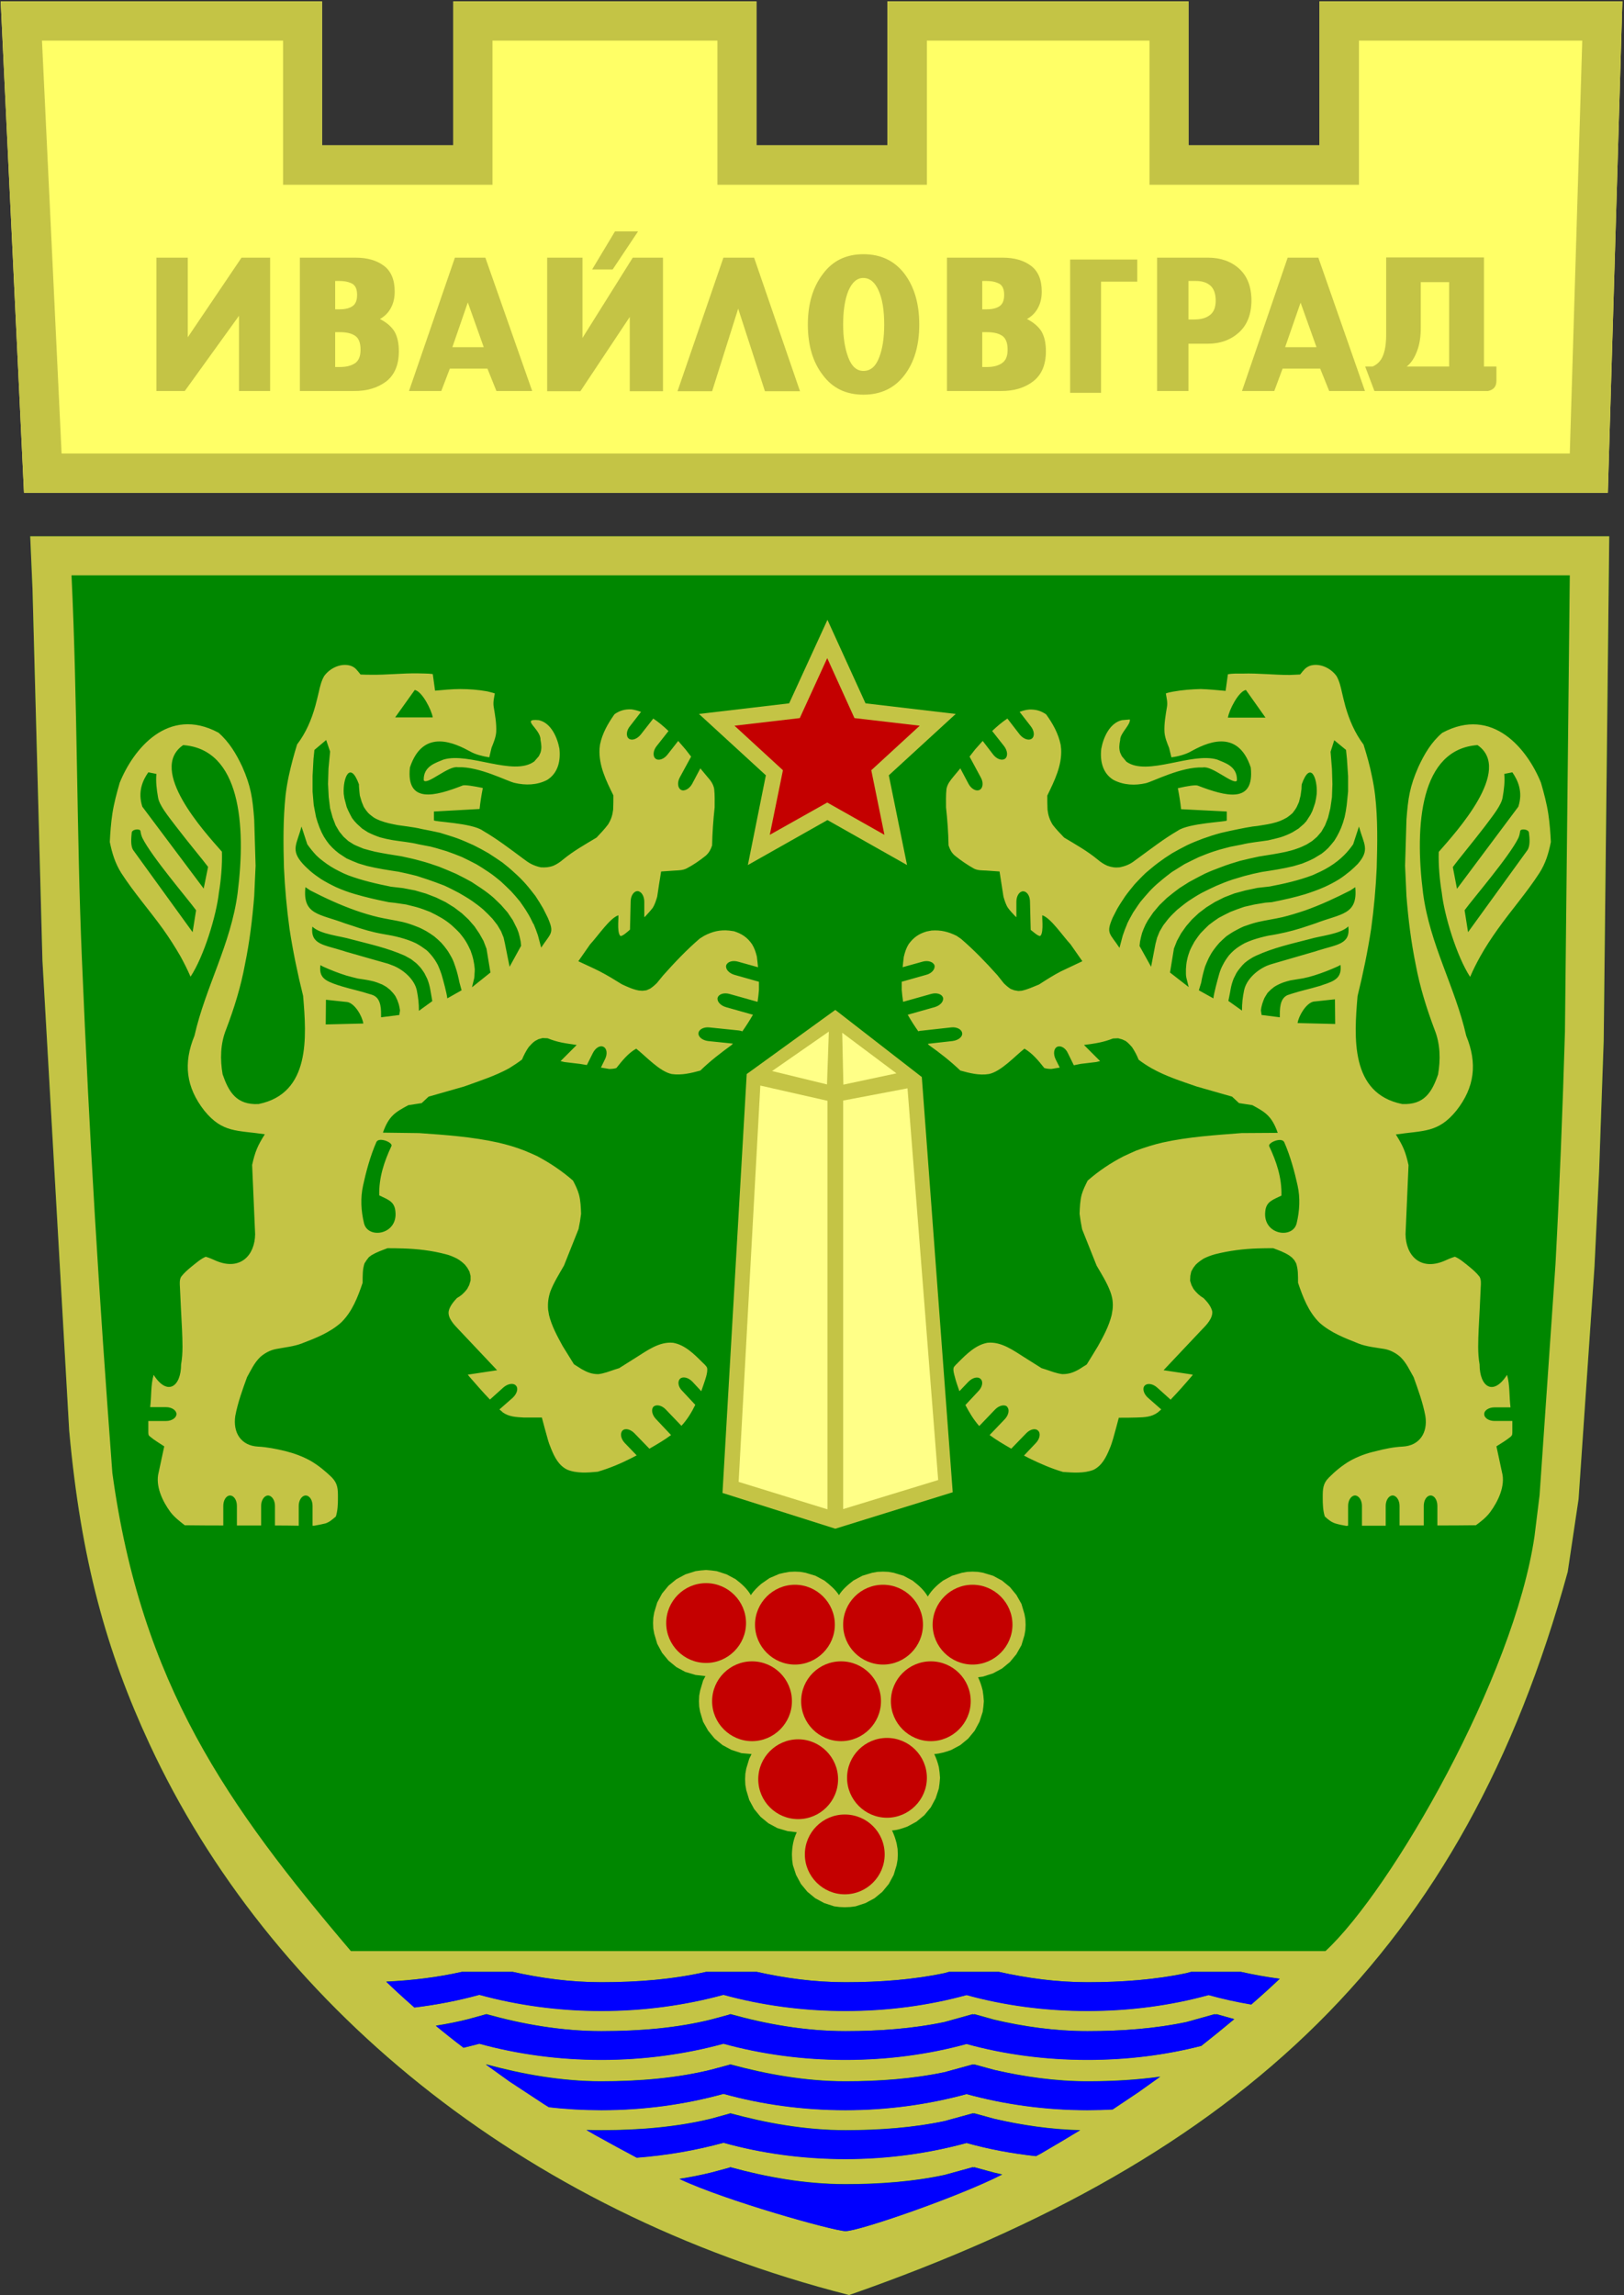 <svg version="1.2" xmlns="http://www.w3.org/2000/svg" viewBox="0 0 704 995" width="704" height="995">
	<rect x="0" y="0" width="704" height="995" fill="#333333" stroke="none"/>
	<title>Ivaylovgrad-pdf</title>
	<style>
		.s0 { fill: #008700 } 
		.s1 { fill: #ffff66 } 
		.s2 { fill: #c4c445 } 
		.s3 { fill: #c40000 } 
		.s4 { fill: #ffff87 } 
		.s5 { fill: #0000ff } 
	</style>
	<path id="Path 1" class="s0" d="m693.2 507.9l-2 41.2-6.9 100.8-4.7 31.5c-45 164-140.4 253.7-311.5 313.5-142.9-36.4-251.6-127.3-303.4-239.1-18.4-39.7-29.6-79.3-34.7-135.6l-11.6-203.8-4.3-161-1-22.9h684.5l-2.4 218.6z"/>
	<path id="Path 2" class="s1" d="m196.5 63v-62.4h131.4v62.4h56.8v-62.4h130.5v62.4h56.8v-62.4h131.3l-6.3 213h-686.6l-10.1-213h139.3v62.4z"/>
	<path id="Path 3" class="s2" d="m306.1 680.6l2.3 0.2 2.3 0.3 4.3 1.4 3.9 2.1c2.6 2 4.9 4 6.6 6.9 1.2-1.9 2.9-3.5 4.5-4.9l3.6-2.5 4.2-1.8 2.2-0.5 2.2-0.4 2.4-0.1 2.3 0.1 2.3 0.4 4.3 1.3 3.9 2.1c2.3 1.8 4.7 3.8 6.3 6.3 1.5-2.5 3.9-4.5 6.2-6.3l3.9-2.1 4.3-1.3 2.3-0.4 2.4-0.1 2.3 0.1 2.3 0.4 4.3 1.3 3.9 2.1c2.6 2 4.9 4 6.6 6.9 1.7-2.8 3.9-4.9 6.6-6.9l3.9-2.1 4.3-1.3 2.3-0.4 2.3-0.1 2.3 0.1 2.3 0.4 4.3 1.3 3.9 2.1 3.4 2.8 2.8 3.4 2.2 3.9 1.3 4.4 0.4 2.2 0.1 2.4-0.1 2.3-0.4 2.3-1.3 4.3-2.2 3.9-2.8 3.4-3.4 2.8-3.9 2.1-4.3 1.4-2.2 0.3c0.9 1.9 1.5 3.7 2 5.8l0.3 2.2 0.2 2.4-0.2 2.3-0.3 2.3-1.4 4.3-2.1 3.9-2.8 3.4-3.4 2.8-3.9 2.1c-2.4 0.9-4.8 1.6-7.4 1.8 0.9 1.9 1.5 3.6 2 5.7l0.3 2.2 0.2 2.4-0.2 2.3-0.3 2.3-1.4 4.3-2.1 3.9-2.8 3.4-3.4 2.8-3.9 2.1c-2.1 0.8-4.4 1.6-6.7 1.7 0.9 1.9 1.5 3.7 2 5.7l0.4 2.3 0.1 2.4-0.1 2.3-0.4 2.3-1.3 4.3-2.1 3.9-2.8 3.4-3.4 2.8-3.9 2.1-4.3 1.4-2.3 0.3-2.4 0.1-2.3-0.1-2.3-0.3-4.3-1.4-3.9-2.1-3.4-2.8-2.8-3.4-2.1-3.9-1.4-4.3-0.3-2.3-0.1-2.3c0.1-3.4 0.6-6.5 2.1-9.6l-4-0.5-4.4-1.3-3.9-2.1-3.4-2.8-2.8-3.4-2.1-3.9-1.3-4.3-0.4-2.3-0.1-2.4 0.1-2.3 0.4-2.3 1.3-4.3 1-2-4.4-0.4-4.3-1.4-3.9-2.1-3.4-2.8-2.8-3.4-2.2-3.9-1.3-4.3-0.4-2.3-0.1-2.3 0.1-2.4 0.4-2.2 1.3-4.4 1-1.9-4.3-0.5-4.4-1.3-3.9-2.1-3.4-2.8-2.8-3.4-2.1-3.9-1.3-4.4-0.4-2.2-0.1-2.4 0.1-2.3 0.4-2.3 1.3-4.3 2.1-3.9 2.8-3.4 3.4-2.8 3.9-2.1 4.4-1.4 2.2-0.3z"/>
	<path id="Path 4" class="s3" d="m306.1 686.3c9.5 0 17.3 7.8 17.3 17.3 0 9.5-7.8 17.3-17.3 17.3-9.6 0-17.3-7.8-17.3-17.3 0-9.5 7.7-17.3 17.3-17.3zm38.5 0.7c9.5 0 17.3 7.8 17.3 17.3 0 9.5-7.8 17.3-17.3 17.3-9.5 0-17.3-7.8-17.3-17.3 0-9.5 7.8-17.3 17.3-17.3zm77 0c9.5 0 17.3 7.8 17.3 17.3 0 9.5-7.8 17.3-17.3 17.3-9.5 0-17.3-7.8-17.3-17.3 0-9.5 7.8-17.3 17.3-17.3zm-38.8 0c9.5 0 17.3 7.8 17.3 17.3 0 9.5-7.8 17.3-17.3 17.3-9.6 0-17.3-7.8-17.3-17.3 0-9.5 7.7-17.3 17.3-17.3zm-56.8 33.2c9.5 0 17.3 7.7 17.3 17.3 0 9.5-7.8 17.3-17.3 17.3-9.5 0-17.3-7.8-17.3-17.3 0-9.6 7.8-17.3 17.3-17.3zm38.6 0c9.5 0 17.3 7.7 17.3 17.3 0 9.5-7.8 17.3-17.3 17.3-9.6 0-17.3-7.8-17.3-17.3 0-9.6 7.7-17.3 17.3-17.3zm38.9 0c9.5 0 17.3 7.7 17.3 17.3 0 9.5-7.8 17.3-17.3 17.3-9.5 0-17.3-7.8-17.3-17.3 0-9.6 7.8-17.3 17.3-17.3zm-57.5 33.8c9.5 0 17.3 7.8 17.3 17.3 0 9.6-7.8 17.3-17.3 17.3-9.5 0-17.3-7.7-17.3-17.3 0-9.5 7.8-17.3 17.3-17.3zm38.5-0.6c9.5 0 17.3 7.7 17.3 17.3 0 9.5-7.8 17.3-17.3 17.3-9.5 0-17.3-7.8-17.3-17.3 0-9.6 7.8-17.3 17.3-17.3zm-18.3 33.2c9.6 0 17.3 7.7 17.3 17.3 0 9.5-7.7 17.3-17.3 17.3-9.5 0-17.3-7.8-17.3-17.3 0-9.6 7.8-17.3 17.3-17.3z"/>
	<path id="Path 5" fill-rule="evenodd" class="s2" d="m693.2 507.9l-2 41.2-6.9 100.8-4.7 31.5c-45 164-140.4 253.7-311.5 313.5-142.9-36.4-251.6-127.3-303.4-239.1-18.4-39.7-29.6-79.3-34.7-135.6l-11.6-203.8-4.3-161-1-22.9h684.5l-2.4 218.6zm-258.7 434.7q-1.8-0.4-3.5-0.8l-8.6-2.3q-0.1 0-0.3 0.1-0.2-0.1-0.4-0.1l-12.2 3.3c-13.5 2.9-28 4-43 4-17.5 0-34.3-3.1-49.8-7.3h-0.1q-0.3 0.1-0.6 0.2l-7.6 2.1q-6.8 1.6-13.8 2.7c19.8 9.4 67 22.6 71.9 22.7 5.9 0 49.4-15.1 68-24.6zm-120.8-13.7c16.4 4.5 34.2 7 52.8 7 18.5 0 36.2-2.5 52.5-6.9 9.6 2.6 19.7 4.5 30.1 5.7l2.2-1.2q8.6-5 17-10.1c-12.9-0.3-25.5-2.2-37.3-4.9l-8.6-2.4q-0.1 0-0.3 0.1-0.2-0.1-0.4-0.1l-12.2 3.4c-13.5 2.8-28 3.9-43 3.9-17.5 0-34.3-3.1-49.8-7.3h-0.1q-0.3 0.1-0.6 0.2l-7.6 2.1c-14.8 3.6-30.9 5-47.7 5q-3.2 0-6.4-0.1 1.9 1.1 3.8 2.2 9 5 18 9.8c13.1-1 25.7-3.2 37.6-6.4zm-53-14.2c18.7 0 36.5-2.5 53-7 16.4 4.5 34.2 7 52.8 7 18.5 0 36.2-2.5 52.5-6.9 16.4 4.4 34.1 6.9 52.5 6.9q5.5 0 10.9-0.3 5.6-3.7 11.2-7.5 4.7-3.3 9.4-6.7c-10.1 1.4-20.6 2-31.5 2-14.1 0-27.7-2-40.5-4.9l-8.6-2.4q-0.1 0-0.3 0.1-0.2-0.1-0.4-0.1l-12.2 3.4c-13.5 2.8-28 3.9-43 3.9-17.5 0-34.3-3.1-49.8-7.3h-0.1q-0.3 0.1-0.6 0.2l-7.6 2.1c-14.8 3.6-30.9 5-47.7 5-17.5 0-34.3-3.1-49.8-7.3h-0.1q-0.1 0-0.1 0 5.1 3.8 10.3 7.4l14.9 9.8q1 0.7 2.1 1.3 11.1 1.3 22.7 1.3zm-52.9-28.8c16.5 4.5 34.3 7 52.9 7 18.7 0 36.5-2.5 53-7 16.4 4.5 34.2 7 52.8 7 18.5 0 36.2-2.4 52.5-6.9 16.4 4.5 34.1 6.9 52.5 6.9 17.3 0 33.9-2.1 49.3-6q7.2-5.7 14.3-11.6l-7.7-2.2q-0.2 0.1-0.4 0.2-0.2-0.1-0.4-0.2l-12.2 3.4c-13.5 2.9-27.9 4-42.9 4-14.1 0-27.7-2-40.5-5l-8.6-2.4q-0.1 0.1-0.3 0.2-0.2-0.1-0.4-0.2l-12.2 3.4c-13.5 2.9-28 4-43 4-17.5 0-34.3-3.1-49.8-7.4v0.1l-0.1-0.1q-0.3 0.1-0.6 0.3l-7.6 2c-14.8 3.7-30.9 5.1-47.7 5.1-17.5 0-34.3-3.1-49.8-7.4v0.1l-0.1-0.1q-0.5 0.2-1 0.3l-6.9 1.9q-6.8 1.7-13.9 2.8 5.9 4.9 12 9.6 3.4-0.9 6.8-1.8zm347-28.1c-5.7-0.8-11.3-1.8-16.8-3h-21.6l-2 0.5c-13.5 2.9-27.9 4-42.9 4-13.3 0-26.2-1.8-38.5-4.5h-21.6l-1.9 0.5c-13.5 2.9-28 4-43 4-13.3 0-26.2-1.8-38.4-4.5h-22c-14.2 3.2-29.5 4.5-45.4 4.5-13.3 0-26.2-1.8-38.4-4.5h-22c-10.4 2.3-21.4 3.7-32.8 4.2q5.4 5.2 11 10.2 0.6 0.5 1.2 1c9.7-1.1 19.1-3 28.1-5.5 16.5 4.5 34.3 7 52.9 7 18.7 0 36.5-2.5 53-7 16.4 4.5 34.2 7 52.8 7 18.5 0 36.2-2.4 52.5-6.9 16.4 4.5 34.1 6.9 52.5 6.9 18.5 0 36.2-2.4 52.5-6.9q9 2.5 18.5 4.1 6.3-5.4 12.3-11.1zm-402.7-12h422.5c28.7-26.6 81.7-118.9 90.6-179.8l2.2-17.8 6.9-100.2c1.8-33.5 3.1-67.1 4.1-100.7l2.1-197.9h-649.5c2.6 54.3 2.2 111.9 4.5 166.2 3.4 80.7 7.2 142.4 13.2 222.9 12.5 91.5 49.7 144.1 103.4 207.3zm439.7-686.9h3.2q3.2-1.4 4.5-4.7 1.4-3.3 1.4-9.2v-33.4h42.4v47.3h5.4v6q0.1 3.8-3.6 4.6h-49.3zm36.4 0v-36.6h-12.3v19.7c0 4-0.5 7.4-1.7 10.4-1.1 2.9-2.6 5.1-4.4 6.5z"/>
	<path id="Path 6" fill-rule="evenodd" class="s2" d="m501.6 169.5v-57.8h22.1c5.4 0 10 1.6 13.5 4.8 3.5 3.2 5.3 7.8 5.3 13.9q-0.1 8.9-5.4 13.7-5.4 4.9-13.5 4.9h-8.4v20.5zm25.4-39.2q0-4.3-2.2-6.4-2.3-2.1-6.4-2.1h-3.2v16.7h2.6q4.3 0 6.8-2 2.4-1.9 2.4-6.2zm-63.1-17.8h29.1v9.6h-15.7v48.2h-13.4zm-65.4 28.2q0 13.5-6.4 21.9-6.5 8.5-17.8 8.5-11.3 0-17.6-8.5-6.5-8.4-6.5-21.9 0-13.4 6.5-21.9 6.3-8.6 17.6-8.6 11.3 0 17.8 8.5 6.4 8.5 6.4 22zm-33 0q0 8.3 2.2 14.2 2.2 5.9 6.6 5.9 4.6 0 6.8-5.8 2.2-5.6 2.2-14.3 0-9.3-2.4-14.7-2.4-5.5-6.7-5.5-4 0-6.4 5.5-2.3 5.6-2.3 14.7zm-33.9 28.9l-11.6-35.8-11.3 35.8h-15l19.9-57.9h13.3l19.9 57.9zm-58.6 0v-32.2l-21.4 32.2h-14.4v-57.9h15.3v34.8l21.8-34.8h13.1v57.9zm-16.3-52.8l9.9-16.5h10l-11 16.5zm-41.5 52.7l-3.9-9.7h-16.3l-3.7 9.7h-14l19.9-57.8h13.2l20.3 57.8zm-5.5-19l-6.9-19.4-6.7 19.4z"/>
	<path id="Path 7" fill-rule="evenodd" class="s2" d="m576.2 169.5l-3.9-9.7h-16.3l-3.6 9.7h-14l19.8-57.8h13.3l20.2 57.8zm-5.5-19l-6.9-19.3-6.7 19.3zm-119.1-24.1q0 4-1.6 7-1.6 3.1-4.8 4.9 4.3 2.2 6.3 5.4 1.9 3.3 1.9 8.6 0 8.7-5.5 13-5.6 4.3-14.1 4.2h-23.3v-57.8h24.2q7.5 0 12.2 3.5 4.7 3.5 4.7 11.2zm-16.3 1.4q0-3.6-2.1-4.8-2.2-1.2-5.7-1.2h-1.7v12.3h1.7c2.5 0 4.3-0.4 5.7-1.3 1.4-0.9 2.1-2.5 2.1-5zm1.5 23.8q0-4.4-2.3-6-2.3-1.6-6.6-1.6h-2.1v15.1h2.2c2.7 0 4.8-0.6 6.4-1.7 1.6-1.1 2.4-3 2.4-5.8zm-265.7-25.2q0 4-1.6 7-1.6 3.1-4.8 4.9 4.3 2.2 6.3 5.4 1.9 3.3 1.9 8.6 0 8.7-5.4 13-5.7 4.3-14.1 4.2h-23.4v-57.8h24.2q7.5 0 12.2 3.5 4.7 3.5 4.7 11.2zm-16.3 1.4q0-3.6-2.1-4.8-2.2-1.2-5.7-1.2h-1.7v12.3h1.7c2.5 0 4.3-0.4 5.7-1.3 1.4-0.9 2.1-2.5 2.1-5zm1.5 23.8q0-4.4-2.3-6-2.3-1.6-6.6-1.6h-2.1v15.1h2.2c2.7 0 4.9-0.6 6.5-1.7 1.5-1.1 2.3-3 2.3-5.8zm-76.2 17.9h-12.3v-57.8h13.6v34.5l23.3-34.5h12.4v57.8h-13.5v-32.6z"/>
	<path id="Path 8" fill-rule="evenodd" class="s2" d="m196.5 63v-62.4h131.4v62.4h56.8v-62.4h130.5v62.4h56.8v-62.4h131.3l-6.3 213h-686.6l-10.1-213h139.3v62.4zm-73.8 17.1v-62.5h-104.5l8.5 179h653.8l5.4-179h-96.8v62.5h-90.8v-62.5h-96.5v62.5h-90.8v-62.5h-97.5v62.5zm236 188.6l16.5 36.2 39.1 4.6-29 26.6 7.9 38.9-34.5-19.5-34.5 19.5 7.8-38.9-29-26.6 39.1-4.6z"/>
	<path id="Path 9" class="s3" d="m358.6 285.3l11.8 26 28.3 3.3-21 19.3 5.7 28-24.8-14-24.9 14 5.7-28-21-19.3 28.3-3.3z"/>
	<path id="Path 10" class="s2" d="m399.6 466.9l13.4 180-50.9 15.8-48.9-15.5 10.5-181.6 38.4-27.8z"/>
	<path id="Path 11" class="s4" d="m320.2 642.4l9.4-171.8 29.1 6.6v177.1zm45.3 11.8v-177.1l27.9-5.3 13.3 169.8zm-0.4-206.5l23.5 17.6-23 4.9zm-6.6 22.4l-23.8-5.8 24.6-17.1z"/>
	<path id="Path 12" fill-rule="evenodd" class="s2" d="m177.7 332.7c-1.7 15.9 10.9 12.5 22.9 7.8 1-0.3 4.4 0.2 8.7 1.1-0.6 3.1-1.1 6.2-1.4 9.1l-19.8 1.1v3.8c0 0.7 16.5 1.1 21.2 4.5 6.2 3.6 11.8 7.9 17.6 12.2l1.1 0.8c2 1.5 4.1 2.4 6.5 2.9 2 0.1 3.5 0 5.4-0.7 1.6-0.7 2.9-1.6 4.2-2.7 4.5-3.7 9.5-6.5 14.5-9.5 1.7-1.8 3.5-3.7 5-5.7 1.3-2.1 1.9-3.9 2.2-6.4 0.1-2.1 0.1-4.1 0.1-6.2-3.1-6.3-6.4-12.9-6-20.2l0.2-1.8c1-4.9 3.4-9.1 6.3-13.2 2.3-1.6 4.5-2.2 7.3-2.1 1.5 0.2 2.8 0.6 4.2 1.1l-4.8 6.2c-1.6 1.9-1.8 4.4-0.5 5.4 1.3 1 3.6 0.2 5.2-1.8l5.4-6.9c2.4 1.6 4.5 3.4 6.6 5.4l-5.2 6.6c-1.5 1.9-1.7 4.4-0.4 5.4 1.3 1 3.6 0.2 5.1-1.7l4.7-6q1.6 1.8 3.2 3.7 1.2 1.5 2.4 3.1l-4.9 9c-1.2 2.2-0.9 4.6 0.5 5.4 1.4 0.8 3.6-0.4 4.8-2.5l3.6-6.8q1.5 1.8 3 3.6c1.4 1.6 2.6 3.1 3 5.3 0.3 2.6 0.2 5.4 0.2 8-0.6 5.5-1 11-1.1 16.5-0.6 1.8-1.3 3.1-2.7 4.4-2.6 2.1-5.5 4.1-8.4 5.6-1.7 0.8-3.4 0.8-5.2 0.9l-5.8 0.4q-0.9 5.4-1.7 10.9c-0.5 1.7-1 3.3-1.9 4.8-1 1.3-2.1 2.5-3.2 3.7q-0.3 0.2-0.5 0.4v-6.7c0-2.5-1.3-4.5-2.9-4.6-1.7 0-3 2.1-3 4.5l-0.3 12.2c-0.8 0.7-3.7 3.4-4.3 2.6-1.5-1.9-0.4-9-0.8-8.8-3.7 1.3-8.6 8.7-12.2 12.6l-5.1 7.3c3.1 1.5 6.2 2.8 9.3 4.4 3.3 1.7 6.4 3.6 9.6 5.6 2.4 1.1 4.7 2.2 7.4 2.7l1.5 0.1 1.7-0.2 1.6-0.7c1.2-0.8 2-1.5 3-2.5 0.9-1.1 1.8-2.2 2.7-3.3 5-5.6 10.1-11 15.8-15.9l1.9-1.2c3.6-1.9 6.9-2.7 10.9-2.3l2.1 0.3c3.4 1.1 5.7 2.6 7.8 5.6 1.1 1.8 1.6 3.4 2.1 5.4 0.1 0.5 0.5 4.6 0.5 4.6l-8.6-2.4c-2.4-0.7-4.7 0-5.2 1.6-0.4 1.6 1.2 3.4 3.6 4.1l10.6 3c0-0.1 0 3.4 0 3.5q-0.2 2.6-0.6 5.2l-12.1-3.4c-2.4-0.7-4.7 0-5.2 1.6-0.4 1.6 1.2 3.4 3.6 4.1l11.7 3.3c-1.4 2.4-2.9 4.8-4.6 7.2q-0.7-0.3-1.6-0.4l-12.6-1.3c-2.4-0.3-4.6 0.8-4.8 2.4-0.2 1.7 1.7 3.2 4.2 3.5l10.7 1.1q-0.2 0.3-0.4 0.5c-4.8 3.5-9.4 7-13.7 11.2-4 1.1-8.2 2.1-12.4 1.5-5.3-1.1-11.3-7.8-15.4-11-3.4 1.9-6 5.1-8.6 8.4-1 0.3-2 0.4-3.1 0.4l-3.6-0.6 1.8-3.7c1.1-2.2 0.8-4.6-0.7-5.3-1.5-0.8-3.5 0.5-4.6 2.7l-2.6 5.2-3-0.5q-3.4-0.4-6.7-0.8l-1.7-0.4 7-7c-5.3-0.8-8.1-1.1-12.6-2.9l-2.2-0.1-1.8 0.5-1.5 0.8c-1.1 0.8-1.8 1.6-2.7 2.6-1.2 1.7-2.1 3.5-2.9 5.4-1.8 1.4-3.7 2.6-5.6 3.8-6.2 3.4-12.9 5.5-19.5 7.9q-7.7 2.2-15.4 4.4l-3 2.8-5.8 0.9c-5.5 3-8.4 4.5-11 11.9l15.7 0.2c11.5 0.8 22.9 1.6 34.2 4.1 3.9 0.9 7.7 2 11.5 3.5q2.7 1.1 5.5 2.4c5.6 3 10.7 6.4 15.5 10.6 1 1.9 2 3.9 2.6 6.1 0.7 2.7 0.8 5.5 0.9 8.3q-0.4 3.3-1.1 6.6l-6.3 15.8c-2.1 3.7-4.4 7.3-5.9 11.2-0.9 2.7-1.2 5-1 7.9l0.4 2.4c1.2 4.8 3.5 9 5.9 13.4q2.4 3.9 4.9 7.9l3.3 2.1c2.5 1.4 4.4 2.2 7.3 2.2 2.5-0.3 4.7-1.2 7.1-2l1.9-0.6q3.6-2.3 7.3-4.6c4.8-3 10.1-7 16.1-6.4 5.1 0.9 9.1 4.9 12.6 8.4 0.6 0.6 1.7 1.5 2.1 2.4 0.3 1.1-0.1 2.8-0.4 3.9-0.6 2.1-1.4 4.2-2.1 6.3l-3.9-4.2c-1.8-1.8-4.1-2.3-5.3-1.2-1.2 1.2-0.8 3.6 1 5.3l5.6 6c-1.6 3.3-3.5 6.4-6 9.1l-6.8-7.1c-1.7-1.8-4.1-2.3-5.3-1.2-1.1 1.1-0.7 3.5 1 5.3l6.6 7c-2.8 2.1-5.9 3.9-9 5.7q-0.2 0.1-0.4 0.2l-6.4-6.6c-1.7-1.8-4-2.4-5.2-1.3-1.2 1.2-0.8 3.6 0.9 5.4l5.2 5.4q-1.1 0.6-2.3 1.2c-4.7 2.4-9.5 4.4-14.6 5.9-4.2 0.4-9.1 0.8-13.2-0.9-3.7-1.8-5.5-5.4-7-9.1-0.6-1.4-1.1-2.8-1.5-4.3q-1.3-4.6-2.5-9.2c-2.7 0-5.3 0-7.9 0-3.3-0.2-6.3-0.3-9-2.2q-0.7-0.7-1.5-1.3l5.8-5.1c1.8-1.7 2.5-4 1.4-5.2-1.1-1.3-3.5-0.9-5.4 0.7l-5.9 5.3q-0.1 0-0.1-0.1c-3.1-3.2-6-6.6-8.9-9.9l-0.6-0.8 0.8-0.1 11.9-1.8q-8.4-8.9-16.8-17.8c-1.9-2-4.6-4.8-4.2-7.7 0.4-2.2 2.1-4.2 3.6-5.8 1.8-1 3.1-2.2 4.4-3.9l0.9-1.7 0.6-2v-2l-0.5-1.9-0.9-1.6-1-1.3c-1.1-1.1-2.1-1.9-3.5-2.7-1.6-0.8-3.2-1.5-4.9-1.9-6.1-1.6-12.2-2.3-18.5-2.5q-3.3-0.1-6.7-0.1c-2.4 0.9-4.7 1.7-6.9 3l-1.2 0.9-1 1.3-0.9 1.4c-0.4 1.3-0.6 2.4-0.7 3.8-0.1 1.5-0.1 3-0.1 4.6-2.1 6.2-4.5 12.5-9.3 17.2-4.9 4.4-11.1 6.8-17.1 9.1-3.4 1.3-7.5 1.7-11.1 2.4-2.6 0.5-4.8 1.7-6.8 3.4-2.7 2.6-4 5.6-5.8 8.8-2 5.5-4 11-5.1 16.8-1.1 7.4 2.6 12.9 9.8 13.3 4 0.2 7.9 1 11.7 1.9 4 1 7.6 2.3 11.2 4.3 3.4 2 6.3 4.4 9.1 7.1 2.7 2.8 2.7 5.1 2.7 9 0 2.6-0.1 5.5-0.9 8-1.4 1.2-2.7 2.4-4.5 3-1.6 0.4-3.2 0.7-4.9 1q-0.3 0-0.7 0v-8.6c0-2.5-1.3-4.5-3-4.5-1.6 0-3 2-3 4.5v8.6q-5.1-0.1-10.3-0.1v-8.5c0-2.5-1.4-4.5-3-4.5-1.6 0-3 2-3 4.5v8.5q-5.2 0-10.5 0v-8.5c0-2.5-1.3-4.5-3-4.5-1.6 0-2.9 2-2.9 4.5v8.5q-8.3 0-16.7-0.1c-2.2-1.7-4.5-3.5-6.2-5.7-3.4-4.6-6.7-11.4-5.1-17.3q1.2-5.6 2.4-11.2c-2.1-1.4-4.2-2.6-6.1-4.2-0.8-0.7-0.7-0.6-0.8-1.8 0-1.7 0-3.4 0-5h7.7c2.5 0 4.5-1.4 4.5-3 0-1.6-2-3-4.5-3h-6.9c0.6-4.7 0.2-9.5 1.5-14 6 9.4 11.9 5.1 11.9-4.5 0.9-5 0.6-10.2 0.4-15.3q-0.5-9.2-0.9-18.3c-0.1-1.5-0.2-3.1 0.5-4.4 1.3-1.7 2.9-3.1 4.5-4.4 1.9-1.5 4-3.4 6.2-4.3 1.7 0.5 3.2 1.2 4.8 1.9 10.2 4.1 16.5-2.5 16.6-11.7l-1.3-30c1.3-5.8 2.3-8.2 5.5-13.3-12-1.8-18.3-0.5-26.2-10.2-8-10.2-9.2-20.6-4.3-32.5 4.8-21.2 15.8-39.7 18.7-61.8 3.8-29.9 1.1-62.4-23.6-64.2-15.5 10.7 9.3 37.7 16.8 46.2 0.2 5.4-0.4 12.5-1.3 17.7-1.1 10-6.5 27.7-12.3 36.5-1.3-3-2.8-6-4.4-8.9-2.3-4-4.8-7.9-7.5-11.7-5.9-8.2-12.6-15.8-18.1-24.3-2.7-4.3-4-8.6-5-13.5 0.2-4.1 0.5-8.1 1.1-12.2 0.7-4.6 1.9-9 3.2-13.5 5.8-14.4 20.9-33.4 42.8-21.7 4.7 4.1 7.7 9.2 10.3 14.7 3.8 8.6 4.5 13.7 5.2 23q0.3 10 0.6 20-0.3 6.6-0.6 13.2c-0.8 9.9-2 19.8-4 29.5-1.8 9.8-4.7 19.1-8.2 28.3-2.5 6.2-2.6 13-1.5 19.4 2.6 7.5 5.9 13.4 15.6 12.9 22.6-4.6 20.8-29.1 19.3-46.9-2.4-9.6-4.4-19.3-5.9-29.1-1.2-8.8-2-17.6-2.4-26.4-0.3-10.5-0.4-21.1 0.7-31.5q0.5-4.2 1.4-8.4c1-4.6 2.2-9.1 3.6-13.6 3.8-5 6.2-10.6 7.9-16.7q0.8-3 1.5-6c0.5-2.3 1.1-4.8 2.3-6.9 2.5-3.5 7.3-5.8 11.5-4.5 2.1 0.7 2.8 2 4.3 3.8q2.3 0.1 4.6 0.1c6.8 0.1 13.5-0.7 20.2-0.6 2.1 0.1 4.4 0 6.5 0.3l0.1 0.7 0.9 6.5c3.6-0.3 7.2-0.7 10.8-0.7 4 0 7.9 0.3 11.8 1 1.1 0.3 2.2 0.5 3.3 0.9-0.3 1.9-0.8 3.6-0.5 5.7 0.6 3.6 1.3 7.4 1.1 11.1-0.2 2.3-1.1 4.5-2 6.7q-0.5 2.1-1 4.2c-3.2-0.5-6.1-1.3-8.2-2.5-6.3-3.4-20.4-10.6-26.2 6.9zm150.9 86.6q0 0 0 0zm-252.1 193.7q0 0 0 0 0 0 0 0zm122-280.4c-4.1-0.8-13.3 7.9-14.8 5.7-0.3-6.3 5.6-7.7 8.5-9 11-3.4 30.4 7.4 39.4 0.8l2-2.3 0.7-1.5c0.6-1.9 0.4-3.5 0-5.6 0.2-4.7-9-9.3-0.7-8.5 5.3 1.2 8 7.5 8.9 12.3 0.6 5.1-0.5 10.6-5.3 13.6-4.4 2.3-9.4 2.4-14.1 1.3-3.2-0.7-15.4-7.2-24.6-6.8zm-35.3 162.4c-2.7 6.1-4.6 13.3-5.8 18.9-1.2 5.4-0.9 11 0.4 16.4 1.7 7 14.8 5 13.6-5.2-0.4-4.4-3.4-5.1-7-6.9-0.2-7.8 2.2-14.8 5.3-21.4 0.7-1.5-5.3-4-6.5-1.8zm-101.5-145.3l26.6 35.5 1.9-9.4c-2.3-3.1-8.6-10.6-14.1-17.8-3.5-4.6-7.1-9-7.6-12.4-0.6-3.4-1-6.7-0.7-10.1l-3.5-0.7c-2.4 3.4-4.7 8.4-2.6 14.9zm-4.6 11.3c-0.2 2.1-0.6 5.8 0.7 7.6l25.7 35.5 1.5-9.5c-3.8-5.2-19.4-23.4-23.3-31.4-0.5-1.1-0.7-2.2-0.8-2.9-0.1-1.2-3.7-0.9-3.8 0.7zm114.2-50h16.3c-0.5-3.2-4.6-11.3-7.8-11.9zm-22.3 33.1l0.3 2 0.5 1.9 0.5 1.9 0.7 1.6 0.8 1.6 0.8 1.5 1 1.3 1.1 1.2 2.3 2.1 2.5 1.6c1.8 0.9 3.5 1.6 5.3 2.2 1.8 0.5 3.6 0.9 5.4 1.2 3.7 0.6 7.6 0.9 11.2 1.8l5.2 1q1.1 0.3 2.3 0.6 2.4 0.7 4.7 1.4c2.3 0.8 4.4 1.6 6.6 2.5 2.1 1 4.1 2 6.2 3.1 1.9 1.1 3.7 2.3 5.5 3.5 1.8 1.2 3.4 2.5 5.1 3.9 1.5 1.4 3 2.8 4.5 4.3 1.3 1.4 2.6 2.9 3.9 4.5 1.1 1.6 2.2 3.1 3.2 4.8 1 1.6 1.8 3.2 2.6 4.9q0 0 0.1 0c0.7 1.6 1.3 3.3 1.9 5l1.4 5.3c4.2-6.4 5.9-6.1 2.8-13.1l-1.9-3.8c-1.1-1.9-2.2-3.7-3.4-5.5-1.4-1.8-2.7-3.5-4.2-5.2-1.5-1.7-3.1-3.3-4.8-4.8-1.7-1.6-3.5-3.1-5.3-4.5-2-1.4-4-2.7-6-4-2.2-1.3-4.3-2.4-6.5-3.5-2.4-1.1-4.7-2.1-7.1-3-2.5-0.9-5-1.6-7.5-2.4-2.6-0.6-5.2-1.1-7.8-1.6-2-0.5-4-0.8-6.1-1.1q-2.1-0.3-4.3-0.6c-2.7-0.5-5.2-1-7.8-2-1-0.4-1.9-0.8-2.8-1.4-0.8-0.6-1.6-1.2-2.3-1.9-0.7-0.8-1.3-1.6-1.9-2.6l-0.9-2.2-0.8-2.7q-0.2-1.5-0.3-3-0.1-0.9-0.1-1.9c-3.8-10.4-7-2.9-6.6 4.1zm-7.6-23.3l-5.1 4.3-0.4 3.9-0.4 7.4v6.7l0.5 5.9 0.5 2.6 0.5 2.6 0.7 2.3 0.8 2.2 0.9 2.1 1 1.9 1.1 1.7 1.2 1.6 1.4 1.5 1.4 1.3 1.5 1.2 3.2 2.1c1.7 0.8 3.4 1.5 5.2 2.2l3.7 1.1c4.5 1.1 9.1 1.8 13.7 2.5q3.9 0.8 7.8 1.8l4.9 1.6c2.4 0.8 4.7 1.7 7.1 2.6 2.2 1 4.3 2.1 6.4 3.2 1.9 1.1 3.8 2.2 5.7 3.5 1.7 1.2 3.3 2.4 4.8 3.7 1.4 1.3 2.7 2.6 4 4l2.1 2.7 1.6 2.7 1.1 2.7 0.6 2.7 2 10 5-9.1-0.2-1.9-0.4-1.9-0.5-1.9-0.7-1.8-0.9-1.8-0.9-1.8-2.3-3.4-2.8-3.2-3.2-3.1c-1.7-1.5-3.6-2.9-5.5-4.2l-4.1-2.7c-2.2-1.2-4.4-2.4-6.7-3.5-2.5-1.1-4.9-2.1-7.4-3.1-2.6-0.9-5.2-1.8-7.9-2.5-2.8-0.8-5.6-1.4-8.4-2-3.8-0.6-7.7-1.2-11.5-2-1.6-0.4-3.2-0.8-4.9-1.3-1.4-0.6-2.8-1.1-4.2-1.8l-2.4-1.5-2.1-1.9-1.8-2.2-1.6-2.7-1.3-3.4-1.1-4-0.6-4.9-0.3-5.7 0.2-6.6 0.7-7.4zm-10.7 37.5c-2 7.7-4.9 10.1 0.6 16.2 1 1.1 2.1 2.1 3.2 3.1 1.5 1.3 3.1 2.4 4.7 3.5 2.1 1.3 4.2 2.4 6.5 3.5 2.7 1.2 5.4 2.2 8.2 3q3.4 1 6.8 1.8 3.8 0.9 7.8 1.7l2.7 0.3 4.8 0.7 4.4 1.1c2.1 0.6 4 1.3 6 2.1 1.7 0.8 3.4 1.7 5.1 2.7 1.5 0.9 2.9 1.9 4.3 3.1 1.2 1.1 2.4 2.2 3.5 3.4 1 1.2 1.9 2.4 2.7 3.7 0.8 1.3 1.4 2.6 2 3.9 0.5 1.4 0.9 2.6 1.2 4 0.3 1.4 0.5 2.7 0.6 4q0 1.1-0.1 2.1 0 0.9-0.1 1.7l-1 4.1 8-6.4-1.7-10.3-1.3-3.4-1.8-3.2-2.1-3.1-2.6-3-2.9-2.7-3.3-2.5-3.7-2.3-4.1-2-4.4-1.7-4.8-1.4-5.2-1-5.2-0.6c-6.4-1.3-12.6-2.7-18.7-5q-1.8-0.7-3.5-1.6c-2.7-1.3-5.1-2.8-7.4-4.6q-1.5-1.1-2.8-2.4c-1.4-1.5-2.7-3.1-3.9-4.8zm1.7 26.3c-1.3 12.1 6.1 11.5 17.2 15.7q1.5 0.5 3.1 1c4.3 1.5 8.7 2.8 13.3 3.6q2 0.4 3.9 0.7c2.4 0.5 4.7 1.1 7 1.9 1.2 0.4 2.3 0.9 3.4 1.4 1.7 0.9 3.1 1.9 4.6 3 0.8 0.7 1.4 1.4 2.1 2.2 1.1 1.3 2 2.7 2.8 4.2 0.6 1.3 1.1 2.6 1.6 4.1 0.7 2.4 2.3 8.2 2.5 10.4l6.2-3.5-0.9-3.3c-0.5-2.4-1-4.6-1.8-6.9-0.4-1.3-0.9-2.6-1.5-3.8-0.7-1.2-1.3-2.4-2.1-3.5-0.8-1.1-1.6-2.1-2.5-3.1-1-1-2-1.9-3.1-2.8-1.1-0.8-2.3-1.6-3.5-2.3-1.3-0.7-2.6-1.4-4-1.9-2-0.8-4-1.5-6.1-2-3.6-0.8-7.1-1.3-10.6-2.1q-5-1.2-9.8-2.9c-6.8-2.4-13.3-5.4-19.7-8.7zm3 17.1c-0.9 7.8 4.9 7.8 13.4 10.5q1.1 0.4 2.3 0.7c5.8 1.7 11.6 3.3 17.2 4.9q1.3 0.5 2.6 1c4.7 2.1 8.9 6.2 9.8 10.6 0.6 3.1 0.9 5.5 0.9 8.8l5.8-4.2-0.6-3.5-0.3-1.7c-0.3-1.6-0.7-3-1.3-4.5-0.4-0.8-0.8-1.6-1.2-2.4-0.5-0.8-1-1.5-1.6-2.3-0.6-0.7-1.2-1.3-1.9-2-0.8-0.6-1.5-1.2-2.3-1.8-0.9-0.5-1.8-1-2.7-1.5-7.7-3.4-15.2-5-23.2-7.1-5-1.5-13.3-2.1-16.9-5.5zm3.5 16.7c-0.7 5.4 2 6.8 7.7 8.7q0.8 0.2 1.6 0.5c4 1.2 7.9 2 11.9 3.3q0.9 0.2 1.8 0.6c3.5 1.6 3.3 6.4 3.3 9.5l7.9-1 0.3-2-0.2-1.2c-0.2-1.1-0.5-2.1-0.9-3.1q-0.4-0.8-0.8-1.7-0.5-0.8-1.1-1.5-0.6-0.7-1.3-1.4c-0.5-0.4-1-0.8-1.5-1.2-0.6-0.4-1.2-0.7-1.9-1.1q-1-0.4-2-0.8c-1.1-0.4-2.1-0.7-3.2-0.9-1.8-0.4-3.6-0.6-5.4-0.9q-2.5-0.6-5-1.3c-3.5-1.1-6.8-2.4-10.1-3.9zm2.4 15l-0.1 10.7 16.3-0.4c-0.5-3.3-3.7-8.7-6.9-9.3zm374.7-107.5c-2.1 1.1-5 2-8.2 2.4q-0.5-2.1-1-4.1c-0.9-2.2-1.8-4.4-2-6.8-0.2-3.7 0.5-7.4 1.1-11.1 0.3-2-0.2-3.7-0.5-5.7 1.1-0.4 2.2-0.6 3.3-0.8 3.9-0.7 7.8-1 11.8-1.1 3.6 0.1 7.2 0.5 10.8 0.8l0.9-6.5 0.1-0.7c2.1-0.4 4.4-0.3 6.5-0.3 6.7-0.2 13.4 0.6 20.2 0.6q2.3-0.1 4.6-0.2c1.5-1.8 2.2-3 4.3-3.8 4.2-1.3 9 1 11.5 4.5 1.2 2.1 1.8 4.6 2.3 6.9q0.7 3.1 1.5 6.1c1.7 6 4.1 11.6 7.9 16.7 1.4 4.5 2.7 9 3.6 13.6q0.9 4.1 1.4 8.3c1.2 10.4 1 21.1 0.7 31.5-0.4 8.9-1.2 17.6-2.4 26.4-1.5 9.8-3.5 19.5-5.9 29.2-1.5 17.7-3.3 42.2 19.3 46.8 9.7 0.5 13-5.3 15.6-12.8 1.1-6.4 1-13.2-1.5-19.4-3.5-9.3-6.4-18.6-8.2-28.3-2-9.8-3.2-19.6-4-29.6q-0.3-6.6-0.6-13.2 0.3-10 0.6-20c0.7-9.2 1.4-14.3 5.2-22.9 2.6-5.6 5.6-10.7 10.3-14.7 21.9-11.8 37 7.2 42.8 21.6 1.3 4.5 2.5 9 3.2 13.6 0.6 4 0.9 8.1 1.1 12.1-1 5-2.3 9.3-5 13.5-5.5 8.5-12.2 16.1-18.1 24.4-2.7 3.8-5.2 7.6-7.5 11.7-1.6 2.9-3.1 5.8-4.4 8.9-5.8-8.9-11.2-26.6-12.3-36.6-0.9-5.2-1.5-12.2-1.3-17.6 7.5-8.6 32.3-35.6 16.8-46.3-24.7 1.8-27.4 34.3-23.6 64.2 2.9 22.2 13.9 40.6 18.7 61.8 4.9 11.9 3.7 22.4-4.3 32.5-7.9 9.7-14.2 8.5-26.2 10.3 3.2 5.1 4.2 7.5 5.5 13.3l-1.3 29.9c0.1 9.3 6.4 15.9 16.6 11.7 1.6-0.7 3.1-1.4 4.8-1.9 2.2 0.9 4.3 2.8 6.2 4.3 1.6 1.3 3.2 2.7 4.5 4.4 0.7 1.3 0.6 2.9 0.5 4.4q-0.4 9.2-0.9 18.3c-0.2 5.1-0.5 10.3 0.4 15.3 0 9.7 5.9 13.9 11.9 4.5 1.3 4.6 0.9 9.3 1.5 14.1h-6.9c-2.5 0-4.5 1.3-4.5 2.9 0 1.7 2 3 4.5 3h7.7c0 1.7 0 3.3 0 5-0.1 1.2 0 1.1-0.8 1.9-1.9 1.5-4 2.8-6.1 4.1q1.2 5.6 2.4 11.2c1.6 5.9-1.7 12.7-5.1 17.3-1.7 2.3-4 4.1-6.2 5.7q-8.3 0.1-16.7 0.1v-8.5c0-2.5-1.3-4.5-2.9-4.5-1.7 0-3 2-3 4.5v8.5q-5.3 0-10.5 0v-8.5c0-2.5-1.4-4.5-3-4.5-1.6 0-3 2-3 4.5v8.6q-5.2 0-10.3 0v-8.6c0-2.5-1.4-4.5-3-4.5-1.6 0-3 2-3 4.5v8.6q-0.4 0-0.7 0.1c-1.7-0.3-3.3-0.6-4.9-1.1-1.8-0.6-3.1-1.7-4.5-3-0.8-2.5-0.9-5.4-0.9-8 0-3.8 0-6.2 2.7-8.9 2.8-2.8 5.7-5.2 9.1-7.2 3.6-2 7.2-3.3 11.2-4.2 3.8-1 7.7-1.8 11.7-2 7.2-0.4 10.9-5.9 9.8-13.2-1.1-5.9-3.1-11.3-5.1-16.9-1.8-3.1-3.1-6.2-5.8-8.8-2-1.7-4.2-2.9-6.8-3.4-3.6-0.6-7.7-1-11.1-2.3-6-2.4-12.2-4.7-17.1-9.1-4.8-4.7-7.2-11.1-9.3-17.3 0-1.5 0-3-0.1-4.6-0.1-1.4-0.3-2.4-0.7-3.8l-0.8-1.4-1.1-1.2-1.2-0.9c-2.2-1.4-4.5-2.2-6.9-3.1q-3.4 0-6.7 0.1c-6.3 0.2-12.4 1-18.4 2.5-1.8 0.5-3.4 1.1-5 1.9-1.4 0.9-2.4 1.6-3.5 2.7l-1 1.3-0.9 1.6-0.4 1.9-0.1 2.1 0.6 1.9 0.9 1.7c1.3 1.7 2.6 2.9 4.4 4 1.5 1.5 3.2 3.5 3.7 5.7 0.3 2.9-2.4 5.8-4.3 7.7q-8.4 8.9-16.8 17.8l11.9 1.8 0.8 0.2-0.6 0.7c-2.9 3.4-5.8 6.7-8.9 9.9q0 0.1-0.1 0.2l-5.9-5.3c-1.9-1.7-4.3-2-5.4-0.8-1.1 1.2-0.4 3.6 1.4 5.2l5.8 5.1q-0.8 0.7-1.5 1.3c-2.7 2-5.7 2.1-9 2.2-2.6 0.1-5.2 0.1-7.9 0.1q-1.2 4.6-2.5 9.2c-0.4 1.4-0.9 2.9-1.5 4.3-1.5 3.6-3.3 7.3-7 9.1-4.1 1.6-9 1.2-13.2 0.9-5.1-1.5-9.9-3.6-14.6-5.9q-1.2-0.6-2.3-1.2l5.2-5.5c1.7-1.8 2.1-4.2 0.9-5.3-1.2-1.2-3.5-0.6-5.2 1.2l-6.4 6.6q-0.2-0.1-0.4-0.2c-3.1-1.8-6.2-3.6-9-5.7l6.6-6.9c1.7-1.8 2.1-4.2 1-5.3v-0.1c-1.2-1.1-3.6-0.5-5.3 1.3l-6.8 7.1c-2.5-2.8-4.3-5.9-6-9.1l5.6-6c1.8-1.8 2.2-4.2 1-5.3-1.2-1.2-3.5-0.6-5.3 1.2l-3.9 4.1c-0.7-2.1-1.5-4.2-2-6.3-0.3-1.1-0.8-2.7-0.5-3.9 0.4-0.9 1.5-1.7 2.1-2.4 3.5-3.5 7.5-7.5 12.6-8.4 6-0.6 11.3 3.4 16.1 6.4q3.7 2.3 7.3 4.6l1.9 0.6c2.4 0.8 4.6 1.7 7.1 2 2.9 0 4.8-0.7 7.3-2.1l3.3-2.1q2.5-4 4.9-8c2.4-4.3 4.7-8.6 5.9-13.4l0.4-2.4c0.3-2.8 0-5.1-1-7.8-1.5-4-3.8-7.6-5.9-11.2l-6.3-15.8q-0.7-3.4-1.1-6.7c0.1-2.8 0.2-5.6 0.9-8.3 0.6-2.1 1.6-4.1 2.6-6.1 4.8-4.2 9.9-7.6 15.5-10.5 1.9-0.9 3.7-1.7 5.5-2.5 3.8-1.4 7.6-2.6 11.5-3.5 11.3-2.5 22.7-3.2 34.2-4.1l15.7-0.1c-2.6-7.4-5.5-9-11-12l-5.8-0.9-3-2.8q-7.7-2.2-15.4-4.4c-6.6-2.3-13.3-4.4-19.5-7.9-1.9-1.1-3.8-2.3-5.6-3.7-0.8-2-1.7-3.7-2.9-5.5-0.9-1-1.6-1.8-2.7-2.6l-1.5-0.7-1.8-0.5-2.2 0.1c-4.5 1.7-7.3 2.1-12.6 2.8l7 7-1.7 0.4q-3.3 0.4-6.7 0.8l-3 0.6-2.6-5.3c-1-2.2-3.1-3.4-4.6-2.7-1.5 0.7-1.8 3.1-0.7 5.4l1.8 3.6-3.6 0.6c-1.1 0-2.1-0.1-3.1-0.4-2.6-3.3-5.2-6.4-8.6-8.4-4.1 3.2-10.1 9.9-15.4 11-4.2 0.7-8.4-0.4-12.4-1.5-4.3-4.1-8.9-7.7-13.7-11.1q-0.2-0.3-0.4-0.5l10.7-1.2c2.5-0.3 4.4-1.8 4.2-3.4-0.2-1.7-2.4-2.8-4.8-2.5l-12.6 1.4q-0.9 0-1.6 0.3-2.5-3.5-4.6-7.2l11.7-3.3c2.4-0.7 4-2.5 3.6-4.1-0.5-1.6-2.8-2.3-5.2-1.6l-12.1 3.4q-0.4-2.6-0.6-5.2c0-0.1 0-3.6 0-3.5l10.6-3c2.4-0.6 4-2.5 3.6-4.1-0.5-1.5-2.8-2.3-5.2-1.6l-8.6 2.4c0 0 0.4-4.1 0.5-4.5 0.5-2.1 1-3.7 2.1-5.5 2.1-2.9 4.4-4.5 7.8-5.5l2.1-0.4c4-0.3 7.3 0.5 10.9 2.3l1.9 1.3c5.7 4.9 10.8 10.2 15.8 15.8q1.4 1.7 2.7 3.4c1 1 1.8 1.7 3 2.5l1.6 0.6 1.7 0.3 1.5-0.1c2.7-0.6 5-1.7 7.5-2.7 3.1-2 6.2-4 9.5-5.7 3.1-1.5 6.2-2.9 9.3-4.4l-5.1-7.3c-3.6-3.9-8.5-11.3-12.2-12.6-0.4-0.1 0.7 7-0.8 8.8-0.6 0.8-3.5-1.9-4.3-2.5l-0.3-12.2c0-2.5-1.3-4.5-3-4.5-1.6 0-2.9 2-2.9 4.5v6.7q-0.2-0.2-0.5-0.4c-1.1-1.2-2.2-2.3-3.2-3.7-0.9-1.4-1.4-3.1-1.9-4.8-0.6-3.6-1.1-7.3-1.7-10.9l-5.8-0.4c-1.8-0.1-3.5 0-5.2-0.8-2.9-1.6-5.8-3.6-8.4-5.7-1.4-1.2-2.1-2.6-2.7-4.4-0.1-5.5-0.5-11-1.1-16.5 0-2.6-0.1-5.3 0.2-8 0.4-2.1 1.6-3.6 3-5.3q1.5-1.8 3-3.6l3.6 6.8c1.2 2.2 3.4 3.3 4.8 2.5 1.4-0.7 1.7-3.2 0.5-5.3l-4.9-9.1q1.2-1.5 2.4-3.1 1.6-1.8 3.3-3.7l4.6 6c1.5 1.9 3.8 2.7 5.1 1.7 1.3-1 1.1-3.4-0.4-5.4l-5.2-6.6c2.1-2 4.2-3.8 6.6-5.4l5.4 7c1.6 1.9 3.9 2.7 5.2 1.7 1.3-1 1.1-3.4-0.5-5.4l-4.8-6.2c1.4-0.5 2.7-0.9 4.2-1 2.8-0.1 5 0.5 7.3 2.1 2.9 4 5.3 8.3 6.3 13.2l0.2 1.8c0.4 7.2-2.9 13.8-6 20.2 0 2 0 4.1 0.1 6.1 0.3 2.5 0.9 4.3 2.2 6.5 1.5 2 3.3 3.8 5 5.6 5 3 10 5.8 14.5 9.5 1.3 1.1 2.6 2 4.2 2.7 1.9 0.7 3.4 0.9 5.4 0.7 2.4-0.5 4.5-1.3 6.5-2.9l1.1-0.8c5.8-4.2 11.4-8.6 17.6-12.2 4.7-3.3 21.2-3.8 21.2-4.4v-3.9l-19.8-1c-0.3-3-0.8-6-1.4-9.1 4.3-1 7.7-1.5 8.7-1.1 12 4.6 24.6 8.1 22.9-7.9-5.8-17.5-19.9-10.3-26.2-6.8zm-124.7 93.4q0 0 0 0zm212.4 229q0 0 0 0 0 0 0 0zm39.7-35.3q0 0 0 0 0 0 0 0zm-146.6-273.5c-4.7 1.1-9.7 0.9-14.1-1.4-4.8-2.9-5.9-8.4-5.3-13.5 0.9-4.9 3.6-11.1 8.9-12.4l3.5-0.3c0.3 2.4-4.3 6-4.2 8.9-0.4 2-0.6 3.6 0 5.5l0.7 1.5 2 2.4c9 6.5 28.4-4.3 39.4-0.9 2.9 1.3 8.8 2.7 8.5 9.1-1.4 2.1-10.7-6.6-14.8-5.7-9.2-0.4-21.4 6-24.6 6.8zm53.4 157.4c3.1 6.6 5.5 13.5 5.3 21.4-3.6 1.8-6.6 2.5-7 6.8-1.2 10.2 11.9 12.2 13.6 5.2 1.3-5.4 1.6-11 0.4-16.4-1.2-5.5-3.1-12.7-5.8-18.8-1.2-2.3-7.2 0.3-6.5 1.8zm105.4-162.1l-3.5 0.7c0.3 3.4-0.1 6.7-0.7 10.1-0.5 3.4-4.1 7.8-7.6 12.5-5.5 7.2-11.8 14.7-14 17.8l1.8 9.4 26.6-35.6c2.1-6.5-0.2-11.4-2.6-14.9zm3.4 25.5c-0.1 0.7-0.3 1.9-0.8 3-3.9 8-19.6 26.2-23.3 31.3l1.5 9.5 25.7-35.5c1.3-1.8 1-5.4 0.7-7.6-0.1-1.6-3.7-1.9-3.8-0.7zm-118.9-61.2c-3.2 0.6-7.3 8.7-7.8 12h16.3zm24.2 40.9q-0.1 1-0.1 2-0.2 1.4-0.4 2.9l-0.7 2.8-1 2.2c-0.5 0.9-1.1 1.7-1.8 2.6-0.8 0.7-1.5 1.3-2.4 1.9-0.9 0.5-1.8 1-2.8 1.4-2.5 1-5.1 1.5-7.8 1.9q-2.1 0.4-4.3 0.6c-2 0.3-4 0.7-6 1.1-2.6 0.5-5.2 1.1-7.8 1.7-2.6 0.7-5.1 1.5-7.6 2.4-2.4 0.9-4.7 1.8-7 2.9-2.2 1.1-4.4 2.3-6.5 3.5-2.1 1.3-4 2.6-6 4.1-1.9 1.4-3.6 2.9-5.4 4.4-1.7 1.6-3.2 3.2-4.8 4.9-1.4 1.7-2.8 3.4-4.1 5.2-1.2 1.8-2.4 3.6-3.5 5.5l-1.9 3.7c-3.1 7.1-1.3 6.8 2.9 13.2l1.4-5.3c0.6-1.8 1.2-3.4 1.9-5q0 0 0-0.1c0.8-1.7 1.7-3.3 2.6-4.9 1.1-1.6 2.1-3.2 3.3-4.8 1.3-1.5 2.5-3 3.9-4.5 1.4-1.5 2.9-2.9 4.5-4.2 1.6-1.4 3.3-2.7 5-4 1.9-1.2 3.7-2.3 5.6-3.5 2-1 4-2 6.1-3 2.2-0.9 4.4-1.8 6.6-2.5q2.4-0.8 4.8-1.4 1.1-0.3 2.3-0.6l5.1-1c3.7-0.9 7.5-1.2 11.3-1.8 1.8-0.4 3.5-0.8 5.3-1.3 1.9-0.6 3.6-1.3 5.3-2.2l2.6-1.6 2.3-2 1.1-1.2 0.9-1.4 0.9-1.4 0.8-1.6 0.6-1.7 0.6-1.8 0.4-1.9 0.3-2.1c0.4-6.9-2.8-14.5-6.5-4.1zm12.5-14.1l0.6 7.4 0.2 6.6-0.2 5.7-0.7 4.8-1 4.1-1.3 3.3-1.6 2.8-1.9 2.2-2.1 1.8-2.4 1.5c-1.4 0.7-2.7 1.3-4.2 1.8-1.6 0.6-3.2 1-4.9 1.4-3.8 0.8-7.6 1.4-11.5 2-2.8 0.6-5.5 1.2-8.3 1.9-2.7 0.8-5.3 1.6-7.9 2.6-2.5 0.9-5 1.9-7.4 3-2.3 1.2-4.5 2.3-6.8 3.6l-4.1 2.6c-1.9 1.4-3.7 2.8-5.5 4.3l-3.2 3.1-2.7 3.2-2.3 3.4-1 1.8-0.8 1.8-0.7 1.8-0.5 1.9-0.4 1.9-0.2 1.9 5 9 1.9-9.9 0.7-2.7 1.1-2.7 1.6-2.7 2.1-2.7c1.2-1.4 2.5-2.7 3.9-4 1.6-1.3 3.2-2.6 4.9-3.8 1.8-1.2 3.7-2.4 5.7-3.5q3.1-1.6 6.4-3.1c2.3-1 4.6-1.9 7-2.7l5-1.5c2.6-0.7 5.1-1.3 7.7-1.8 4.6-0.7 9.2-1.4 13.7-2.5l3.7-1.1c1.8-0.7 3.5-1.4 5.2-2.3l3.3-2 1.5-1.2 1.4-1.3 1.3-1.5 1.3-1.6 1.1-1.8 1-1.9 0.9-2 0.8-2.2 0.7-2.4 0.5-2.5 0.4-2.7 0.6-5.9v-6.6l-0.5-7.5-0.4-3.9-5.1-4.2zm9.8 40.1c-1.2 1.7-2.4 3.2-3.9 4.7q-1.3 1.3-2.8 2.5c-2.3 1.8-4.7 3.3-7.4 4.6q-1.7 0.8-3.5 1.6c-6.1 2.3-12.3 3.7-18.6 4.9l-5.3 0.6-5.2 1.1-4.8 1.3-4.4 1.7-4 2-3.7 2.3-3.3 2.5-3 2.8-2.5 2.9-2.2 3.1-1.8 3.3-1.3 3.3-1.7 10.4 8.1 6.3-1-4q-0.2-0.9-0.2-1.7 0-1 0-2.1c0.1-1.4 0.2-2.7 0.5-4 0.3-1.4 0.7-2.7 1.2-4 0.6-1.4 1.3-2.6 2-3.9 0.9-1.3 1.7-2.5 2.7-3.7 1.2-1.2 2.3-2.4 3.5-3.5 1.4-1.1 2.8-2.1 4.3-3.1 1.7-0.9 3.4-1.8 5.1-2.6 2-0.8 3.9-1.5 6-2.2l4.4-1 4.8-0.8 2.7-0.2q4-0.8 7.9-1.7 3.4-0.8 6.7-1.8c2.8-0.9 5.6-1.9 8.3-3.1 2.2-1 4.3-2.1 6.4-3.4 1.7-1.1 3.2-2.3 4.7-3.5 1.2-1 2.2-2 3.3-3.1 5.4-6.2 2.6-8.5 0.5-16.2zm-1.2 20c-6.5 3.3-12.9 6.3-19.7 8.7-3.3 1.1-6.5 2.1-9.8 2.9-3.5 0.8-7.1 1.3-10.6 2.1-2.1 0.5-4.1 1.2-6.1 1.9-1.4 0.6-2.7 1.3-4 2-1.3 0.7-2.4 1.5-3.6 2.3-1 0.9-2 1.8-3 2.8-0.9 1-1.7 2-2.5 3.1-0.8 1.1-1.5 2.3-2.1 3.5-0.6 1.2-1.1 2.5-1.6 3.7-0.7 2.3-1.3 4.6-1.7 7l-1 3.3 6.3 3.5c0.2-2.2 1.8-8 2.5-10.5 0.4-1.4 0.9-2.7 1.6-4 0.8-1.6 1.7-2.9 2.7-4.2 0.7-0.8 1.4-1.5 2.2-2.2 1.4-1.2 2.9-2.1 4.5-3q1.7-0.8 3.4-1.4c2.4-0.8 4.6-1.4 7-1.9q2-0.3 4-0.7c4.6-0.9 9-2.1 13.3-3.6q1.5-0.5 3-1c11.1-4.3 18.5-3.6 17.3-15.7zm-17.7 21.1c-8.1 2.1-15.5 3.7-23.2 7.2-0.9 0.4-1.8 0.9-2.7 1.5-0.8 0.5-1.6 1.1-2.3 1.7-0.7 0.7-1.3 1.3-1.9 2.1-0.6 0.7-1.1 1.4-1.6 2.2-0.4 0.8-0.8 1.6-1.2 2.4-0.6 1.5-1 2.9-1.3 4.5l-0.3 1.7-0.7 3.5 5.9 4.2c0-3.3 0.3-5.7 0.9-8.7 0.9-4.5 5.1-8.6 9.8-10.7q1.2-0.5 2.6-0.9c5.5-1.6 11.4-3.3 17.2-5q1.2-0.3 2.3-0.7c8.5-2.7 14.3-2.7 13.3-10.5-3.5 3.4-11.8 4-16.8 5.5zm12.3 11.8c-3.3 1.5-6.6 2.8-10.1 3.9q-2.5 0.8-5 1.3c-1.8 0.3-3.7 0.6-5.5 0.9q-1.6 0.4-3.1 0.9-1.1 0.4-2.1 0.9c-0.6 0.3-1.2 0.6-1.8 1-0.5 0.4-1 0.8-1.5 1.2q-0.7 0.7-1.4 1.4-0.5 0.8-1 1.6-0.5 0.8-0.8 1.7c-0.4 1-0.7 2-0.9 3l-0.2 1.3 0.3 2 7.9 1c0-3.2-0.2-8 3.3-9.6q0.9-0.3 1.8-0.6c4-1.3 7.9-2.1 11.9-3.3q0.8-0.2 1.5-0.5c5.7-1.8 8.4-3.3 7.8-8.7zm-10.6 15.3c-3.2 0.7-6.4 6.1-6.9 9.3l16.3 0.4-0.1-10.7z"/>
	<path id="Path 13" class="s5" d="m542.4 869q-9.5-1.6-18.5-4.1c-16.3 4.5-34 6.9-52.5 6.9-18.4 0-36.1-2.4-52.4-6.9-16.4 4.5-34.1 6.9-52.5 6.9-18.6 0-36.5-2.5-52.9-7-16.5 4.5-34.3 7-52.9 7-18.7 0-36.5-2.5-52.9-7-9.1 2.5-18.5 4.3-28.2 5.5q-0.6-0.5-1.2-1.1-5.6-4.9-11-10.1c11.4-0.6 22.4-1.9 32.8-4.3h22c12.2 2.8 25.1 4.5 38.5 4.5 15.9 0 31.1-1.2 45.4-4.5h21.9c12.2 2.8 25.1 4.5 38.5 4.5 14.9 0 29.4-1.1 42.9-3.9l2-0.6h21.6c12.2 2.8 25.1 4.5 38.4 4.5 15 0 29.4-1.1 42.9-3.9l2-0.6h21.6c5.5 1.3 11.1 2.3 16.8 3q-6 5.7-12.3 11.2zm-175.9 98.2c-5 0-52.2-13.2-72-22.6q7.1-1.1 13.8-2.8l7.6-2q0.3-0.1 0.6-0.3l0.1 0.1v-0.1c15.5 4.3 32.3 7.4 49.9 7.4 14.9 0 29.4-1.1 42.9-4l12.2-3.4q0.2 0.1 0.4 0.2 0.2-0.1 0.3-0.2l8.6 2.4q1.7 0.4 3.5 0.8c-18.5 9.5-62.1 24.6-67.9 24.5zm-90.5-31.8q-9-4.8-18-9.8-1.9-1.1-3.8-2.2 3.2 0.1 6.5 0.1c16.7 0 32.8-1.4 47.6-5l7.6-2.1q0.3-0.1 0.6-0.2h0.1c15.5 4.2 32.3 7.3 49.9 7.3 14.9 0 29.4-1.1 42.9-4l12.2-3.3q0.2 0 0.4 0.1 0.2-0.1 0.3-0.1l8.6 2.3c11.9 2.8 24.4 4.7 37.3 5q-8.4 5.1-17 10.1l-2.1 1.1c-10.5-1.1-20.5-3-30.1-5.7-16.4 4.5-34.1 7-52.5 7-18.6 0-36.5-2.5-52.9-7.1-11.9 3.3-24.5 5.5-37.6 6.5zm-38.1-21.9q-1-0.6-2.1-1.3l-14.9-9.8q-5.2-3.7-10.3-7.4 0.1 0 0.1 0h0.1c15.5 4.2 32.3 7.3 49.9 7.3 16.7 0 32.8-1.4 47.6-5.1l7.6-2q0.3-0.1 0.6-0.2h0.1c15.5 4.2 32.3 7.3 49.9 7.3 14.9 0 29.4-1.1 42.9-4l12.2-3.3q0.2 0 0.4 0.1 0.2-0.1 0.3-0.1l8.6 2.3c12.8 3 26.4 5 40.5 5 10.9 0 21.4-0.6 31.5-2q-4.7 3.4-9.4 6.7-5.6 3.8-11.2 7.5-5.4 0.3-10.9 0.3c-18.4 0-36.1-2.5-52.4-7-16.4 4.5-34.1 7-52.5 7-18.6 0-36.5-2.5-52.9-7.1-16.5 4.6-34.3 7.1-52.9 7.1q-11.7 0-22.8-1.3zm-37-25.8q-6.1-4.6-12-9.5 7.1-1.1 13.9-2.8l6.9-1.9q0.5-0.1 1-0.3h0.1c15.5 4.3 32.3 7.3 49.9 7.3 16.7 0 32.8-1.3 47.6-5l7.6-2.1q0.3-0.1 0.6-0.2h0.1c15.5 4.3 32.3 7.3 49.9 7.3 14.9 0 29.4-1.1 42.9-3.9l12.2-3.4q0.2 0.1 0.4 0.1 0.2 0 0.3-0.1l8.6 2.4c12.8 3 26.4 4.9 40.5 4.9 15 0 29.4-1.1 42.9-3.9l12.2-3.4q0.3 0.1 0.5 0.1 0.1 0 0.3-0.1l7.7 2.1q-7 5.9-14.3 11.6c-15.4 4-32 6.1-49.3 6.1-18.4 0-36.1-2.4-52.4-6.9-16.4 4.5-34.1 6.9-52.5 6.9-18.6 0-36.5-2.5-52.9-7-16.5 4.5-34.3 7-52.9 7-18.7 0-36.5-2.5-52.9-7q-3.4 0.9-6.9 1.7z"/>
</svg>